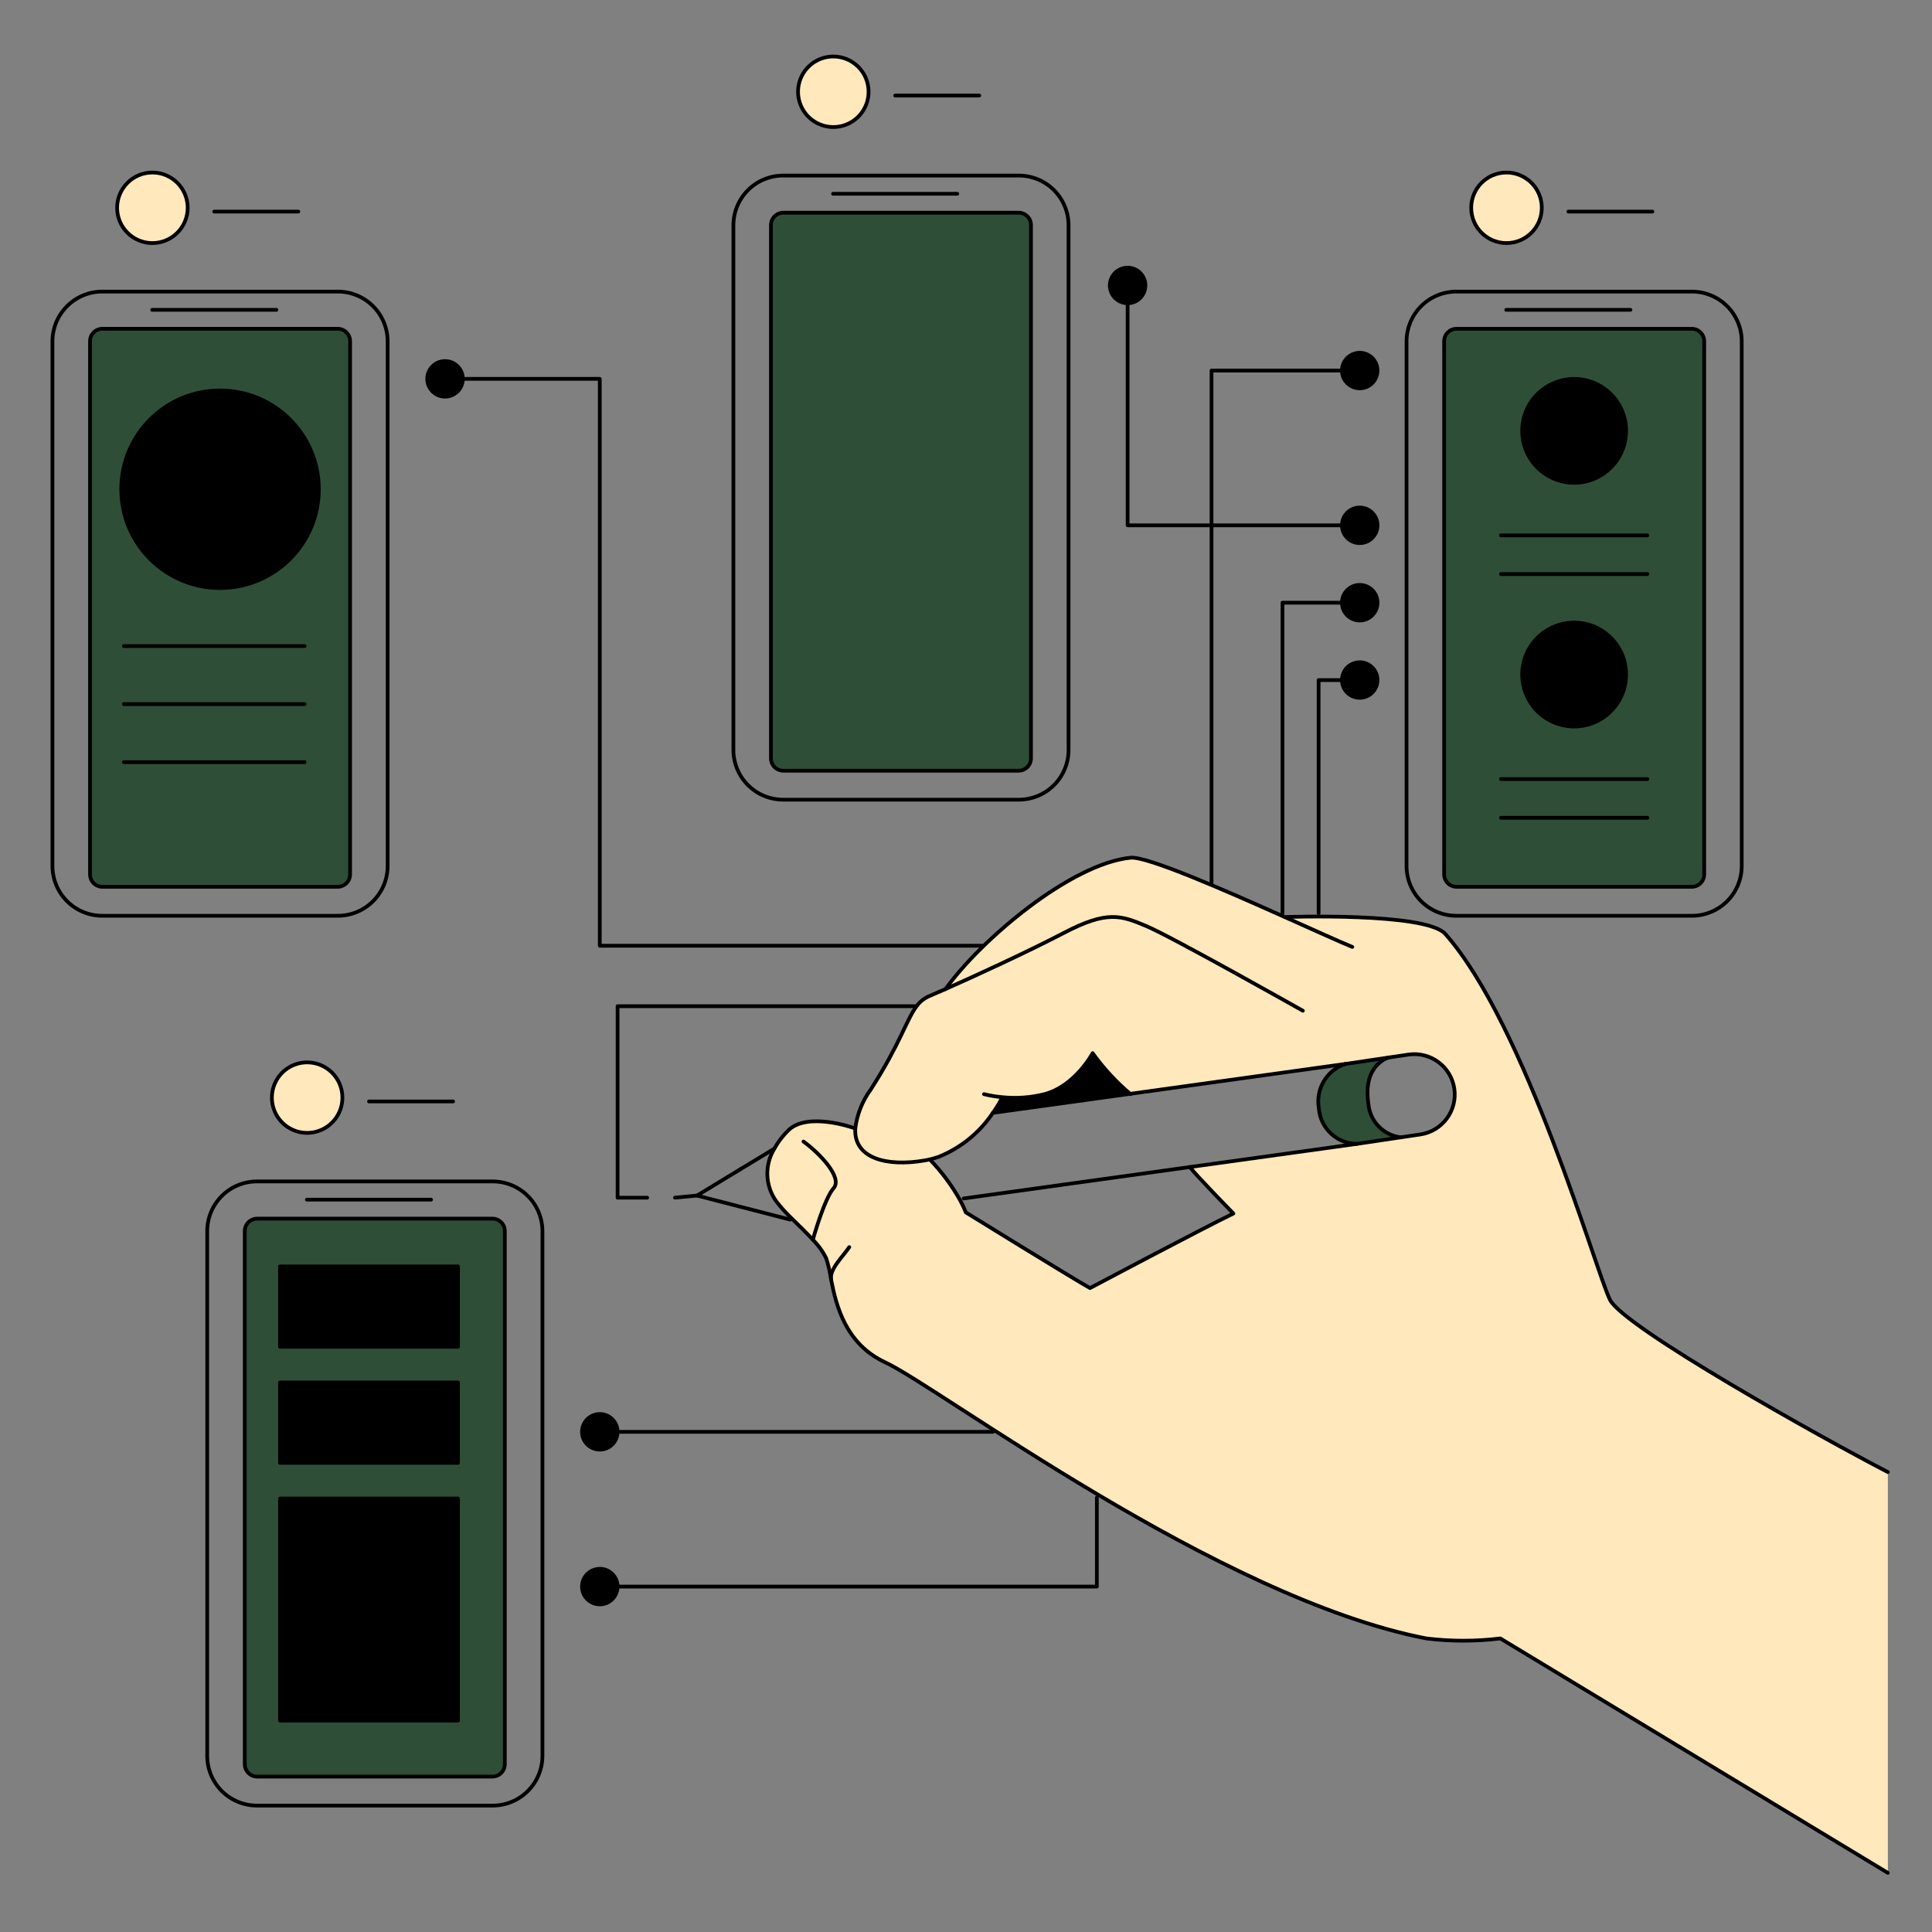 <svg width="357" height="357" viewBox="0 0 357 357" fill="none" xmlns="http://www.w3.org/2000/svg">
<rect x="0" y="0" width="357" height="357" fill="#808080" stroke="none"/>
<path d="M84.634 234.011H51.734V248.867H84.634V234.011Z" fill="black"/>
<path d="M84.634 255.456H51.734V270.313H84.634V255.456Z" fill="black"/>
<path d="M84.634 276.901H51.734V317.938H84.634V276.901Z" fill="black"/>
<path d="M290.873 70.007C292.772 70.007 294.627 70.57 296.207 71.625C297.785 72.68 299.015 74.179 299.743 75.933C300.469 77.687 300.659 79.617 300.289 81.479C299.918 83.341 299.004 85.052 297.662 86.395C296.319 87.737 294.607 88.651 292.746 89.022C290.884 89.392 288.954 89.202 287.2 88.475C285.445 87.749 283.946 86.519 282.891 84.94C281.836 83.361 281.273 81.505 281.273 79.607C281.273 77.061 282.286 74.62 284.087 72.82C285.886 71.019 288.328 70.008 290.873 70.007Z" fill="black"/>
<path d="M290.873 115.041C292.772 115.04 294.629 115.603 296.209 116.658C297.788 117.712 299.02 119.212 299.748 120.966C300.475 122.72 300.666 124.651 300.296 126.514C299.927 128.377 299.013 130.089 297.67 131.432C296.326 132.776 294.616 133.691 292.753 134.062C290.891 134.434 288.96 134.244 287.205 133.518C285.45 132.792 283.949 131.562 282.894 129.983C281.837 128.404 281.273 126.547 281.273 124.648C281.273 122.101 282.284 119.658 284.085 117.857C285.884 116.055 288.326 115.042 290.873 115.041Z" fill="black"/>
<path d="M40.661 108.661C50.743 108.661 58.917 100.488 58.917 90.406C58.917 80.324 50.743 72.15 40.661 72.15C30.579 72.15 22.406 80.324 22.406 90.406C22.406 100.488 30.579 108.661 40.661 108.661Z" fill="black"/>
<path d="M208.366 56.033C210.181 56.033 211.654 54.561 211.654 52.745C211.654 50.929 210.181 49.457 208.366 49.457C206.551 49.457 205.078 50.929 205.078 52.745C205.078 54.561 206.551 56.033 208.366 56.033Z" fill="black"/>
<path d="M82.235 73.296C84.051 73.296 85.523 71.824 85.523 70.008C85.523 68.192 84.051 66.72 82.235 66.72C80.419 66.72 78.947 68.192 78.947 70.008C78.947 71.824 80.419 73.296 82.235 73.296Z" fill="black"/>
<path d="M56.763 196.308C58.052 196.308 59.312 196.691 60.384 197.407C61.455 198.123 62.29 199.142 62.783 200.333C63.276 201.523 63.405 202.834 63.153 204.099C62.901 205.363 62.279 206.523 61.368 207.435C60.456 208.346 59.294 208.967 58.03 209.217C56.766 209.468 55.455 209.338 54.264 208.844C53.074 208.351 52.056 207.514 51.341 206.443C50.625 205.37 50.244 204.11 50.244 202.821C50.244 201.966 50.413 201.118 50.74 200.327C51.068 199.537 51.548 198.817 52.153 198.212C52.759 197.609 53.477 197.129 54.269 196.802C55.059 196.474 55.907 196.306 56.763 196.308Z" fill="#FFE8BB"/>
<path d="M278.374 44.916C281.975 44.916 284.893 41.998 284.893 38.398C284.893 34.798 281.975 31.879 278.374 31.879C274.774 31.879 271.855 34.798 271.855 38.398C271.855 41.998 274.774 44.916 278.374 44.916Z" fill="#FFE8BB"/>
<path d="M153.978 10.433C155.268 10.431 156.528 10.813 157.601 11.528C158.673 12.243 159.51 13.261 160.004 14.451C160.499 15.642 160.629 16.953 160.378 18.217C160.128 19.482 159.508 20.644 158.598 21.557C157.687 22.469 156.526 23.091 155.262 23.344C153.998 23.596 152.687 23.469 151.495 22.977C150.304 22.484 149.285 21.65 148.567 20.579C147.85 19.508 147.466 18.248 147.465 16.959C147.463 16.102 147.631 15.254 147.957 14.462C148.284 13.67 148.763 12.951 149.368 12.345C149.973 11.739 150.692 11.258 151.483 10.93C152.274 10.601 153.122 10.433 153.978 10.433Z" fill="#FFE8BB"/>
<path d="M28.161 44.916C31.762 44.916 34.68 41.998 34.68 38.398C34.68 34.798 31.762 31.879 28.161 31.879C24.561 31.879 21.643 34.798 21.643 38.398C21.643 41.998 24.561 44.916 28.161 44.916Z" fill="#FFE8BB"/>
<path d="M258.856 210.159L250.773 211.359C248.994 211.362 247.278 210.695 245.968 209.49C244.658 208.287 243.849 206.634 243.703 204.86C243.703 204.833 243.703 204.799 243.703 204.778C243.398 203.053 243.726 201.275 244.626 199.774C245.525 198.271 246.937 197.143 248.603 196.599L256.635 195.406C256.146 195.558 251.805 197.013 252.853 203.974C252.987 205.54 253.656 207.011 254.75 208.139C255.845 209.265 257.296 209.979 258.856 210.159Z" fill="#2F4E37"/>
<path d="M314.904 63.04V161.572C314.904 162.179 314.661 162.76 314.233 163.189C313.804 163.618 313.222 163.86 312.615 163.861H269.138C268.531 163.86 267.951 163.618 267.523 163.189C267.093 162.76 266.852 162.179 266.852 161.572V63.04C266.853 62.434 267.094 61.853 267.523 61.424C267.951 60.995 268.531 60.753 269.138 60.752H312.615C313.222 60.753 313.802 60.995 314.233 61.424C314.661 61.853 314.902 62.434 314.904 63.04ZM300.479 79.612C300.479 77.713 299.917 75.856 298.862 74.276C297.809 72.697 296.309 71.465 294.555 70.738C292.8 70.01 290.869 69.819 289.005 70.189C287.142 70.559 285.432 71.473 284.088 72.816C282.743 74.159 281.829 75.87 281.458 77.733C281.087 79.596 281.276 81.526 282.003 83.281C282.729 85.037 283.961 86.537 285.539 87.592C287.118 88.648 288.975 89.212 290.874 89.212C293.421 89.212 295.863 88.201 297.664 86.401C299.465 84.601 300.479 82.159 300.479 79.612ZM300.479 124.653C300.479 122.754 299.917 120.897 298.862 119.317C297.809 117.737 296.309 116.506 294.555 115.779C292.8 115.051 290.869 114.86 289.005 115.23C287.142 115.6 285.432 116.514 284.088 117.857C282.743 119.2 281.829 120.911 281.458 122.774C281.087 124.636 281.276 126.567 282.003 128.322C282.729 130.077 283.961 131.578 285.539 132.633C287.118 133.689 288.975 134.253 290.874 134.253C293.421 134.253 295.865 133.241 297.666 131.44C299.467 129.638 300.479 127.195 300.479 124.648V124.653Z" fill="#2F4E37"/>
<path d="M93.281 227.471V325.994C93.28 326.601 93.039 327.183 92.611 327.611C92.182 328.04 91.6 328.281 90.994 328.282H47.517C46.91 328.281 46.329 328.04 45.9 327.611C45.471 327.183 45.229 326.601 45.228 325.994V227.471C45.228 226.864 45.47 226.282 45.899 225.852C46.328 225.424 46.91 225.183 47.517 225.183H90.994C91.294 225.183 91.592 225.242 91.87 225.358C92.147 225.472 92.399 225.64 92.612 225.854C92.824 226.066 92.992 226.318 93.107 226.595C93.222 226.873 93.281 227.171 93.281 227.471ZM84.632 317.938V276.901H51.735V317.938H84.632ZM84.632 270.315V255.456H51.735V270.315H84.632ZM84.632 248.868V234.015H51.735V248.871L84.632 248.868Z" fill="#2F4E37"/>
<path d="M190.509 41.591V140.123C190.509 140.731 190.27 141.314 189.84 141.744C189.411 142.175 188.829 142.417 188.221 142.419H144.744C144.136 142.417 143.554 142.174 143.126 141.744C142.697 141.313 142.456 140.731 142.457 140.123V41.591C142.458 40.985 142.699 40.403 143.127 39.974C143.556 39.545 144.137 39.304 144.744 39.303H188.221C188.828 39.303 189.409 39.545 189.838 39.974C190.268 40.403 190.509 40.984 190.509 41.591Z" fill="#2F4E37"/>
<path d="M64.691 63.04V161.572C64.691 161.873 64.631 162.172 64.516 162.45C64.4 162.728 64.231 162.981 64.018 163.194C63.805 163.407 63.552 163.576 63.273 163.691C62.995 163.806 62.696 163.865 62.395 163.864H18.921C18.621 163.864 18.323 163.805 18.046 163.69C17.768 163.575 17.516 163.406 17.304 163.194C17.091 162.981 16.923 162.729 16.808 162.451C16.694 162.174 16.634 161.876 16.635 161.576V63.044C16.634 62.743 16.693 62.445 16.807 62.167C16.922 61.889 17.09 61.636 17.303 61.423C17.515 61.211 17.767 61.042 18.045 60.926C18.323 60.811 18.621 60.752 18.921 60.752H62.395C63.003 60.751 63.586 60.992 64.016 61.421C64.447 61.85 64.689 62.432 64.691 63.04ZM58.916 90.406C58.916 86.796 57.846 83.266 55.84 80.264C53.835 77.261 50.984 74.921 47.648 73.539C44.312 72.157 40.642 71.795 37.1 72.5C33.559 73.204 30.306 74.942 27.753 77.495C25.2 80.048 23.461 83.301 22.757 86.842C22.052 90.383 22.413 94.054 23.795 97.39C25.177 100.726 27.517 103.577 30.519 105.583C33.521 107.589 37.05 108.66 40.661 108.66C45.502 108.66 50.145 106.736 53.569 103.313C56.992 99.89 58.916 95.247 58.916 90.406Z" fill="#2F4E37"/>
<path d="M251.255 65.184C251.906 65.183 252.544 65.375 253.086 65.736C253.627 66.097 254.05 66.611 254.3 67.213C254.55 67.815 254.616 68.477 254.489 69.116C254.363 69.755 254.048 70.342 253.588 70.803C253.127 71.263 252.54 71.577 251.901 71.704C251.262 71.83 250.6 71.765 249.998 71.515C249.397 71.265 248.883 70.843 248.52 70.3C248.16 69.758 247.967 69.121 247.969 68.47C247.969 67.598 248.315 66.763 248.931 66.147C249.548 65.53 250.384 65.184 251.255 65.184Z" fill="black"/>
<path d="M251.257 100.357C253.072 100.357 254.545 98.885 254.545 97.069C254.545 95.253 253.072 93.781 251.257 93.781C249.441 93.781 247.969 95.253 247.969 97.069C247.969 98.885 249.441 100.357 251.257 100.357Z" fill="black"/>
<path d="M251.257 114.657C253.072 114.657 254.545 113.185 254.545 111.369C254.545 109.553 253.072 108.081 251.257 108.081C249.441 108.081 247.969 109.553 247.969 111.369C247.969 113.185 249.441 114.657 251.257 114.657Z" fill="black"/>
<path d="M251.255 122.374C251.906 122.373 252.544 122.565 253.085 122.926C253.627 123.287 254.05 123.801 254.3 124.402C254.55 125.003 254.616 125.665 254.489 126.304C254.363 126.943 254.05 127.53 253.59 127.991C253.131 128.451 252.544 128.766 251.905 128.893C251.267 129.021 250.605 128.956 250.004 128.708C249.402 128.459 248.886 128.037 248.524 127.496C248.163 126.955 247.969 126.319 247.969 125.667C247.969 125.235 248.053 124.807 248.217 124.408C248.383 124.009 248.624 123.645 248.929 123.34C249.234 123.034 249.597 122.791 249.997 122.625C250.395 122.46 250.823 122.374 251.255 122.374Z" fill="black"/>
<path d="M110.829 261.286C111.48 261.286 112.117 261.477 112.658 261.839C113.2 262.2 113.622 262.714 113.872 263.314C114.122 263.915 114.188 264.578 114.062 265.217C113.935 265.856 113.622 266.441 113.163 266.902C112.703 267.364 112.117 267.678 111.478 267.805C110.84 267.933 110.178 267.869 109.576 267.619C108.975 267.371 108.46 266.95 108.098 266.409C107.735 265.868 107.542 265.233 107.541 264.581C107.54 263.708 107.887 262.871 108.503 262.254C109.12 261.636 109.956 261.288 110.829 261.286Z" fill="black"/>
<path d="M110.829 289.885C111.479 289.885 112.115 290.078 112.656 290.44C113.197 290.8 113.618 291.315 113.867 291.914C114.116 292.516 114.181 293.176 114.054 293.815C113.927 294.453 113.613 295.038 113.153 295.499C112.693 295.957 112.107 296.271 111.469 296.398C110.831 296.525 110.17 296.459 109.569 296.211C108.969 295.961 108.455 295.54 108.094 294.999C107.733 294.458 107.541 293.821 107.541 293.171C107.542 292.3 107.889 291.465 108.506 290.849C109.122 290.233 109.958 289.887 110.829 289.885Z" fill="black"/>
<path d="M185.169 202.738C187.791 203.011 190.44 202.824 192.996 202.181C198.681 200.671 201.9 194.607 201.9 194.607C203.892 197.388 206.221 199.911 208.833 202.119L183.459 205.633C184.093 204.746 184.662 203.816 185.162 202.849L185.169 202.738Z" fill="black"/>
<path d="M174.716 182.76C181.208 173.686 197.808 159.615 208.911 158.485C211.908 158.176 226.225 164.447 237.405 169.45C237.405 169.45 263.466 168.518 267.052 172.565C281.923 189.302 294.953 235.088 297.497 240.173C300.04 245.259 336.694 265.725 348.842 272.01V346.063L277.242 302.745C272.7 303.301 268.107 303.301 263.564 302.745C225.104 295.276 173.566 256.354 163.586 251.729C156.255 248.338 154.511 241.242 153.59 236.48C153.392 235.134 153.088 233.808 152.68 232.51C152.051 231.236 151.215 230.074 150.206 229.072C148.999 227.748 147.553 226.377 146.264 225.102C145.247 224.133 144.304 223.087 143.446 221.973C142.436 220.567 141.864 218.896 141.801 217.166C141.737 215.437 142.185 213.727 143.089 212.25C143.769 211.019 144.623 209.891 145.625 208.902C149.174 205.346 157.692 208.384 158.037 208.502C158.369 205.908 159.352 203.441 160.893 201.328C166.289 192.955 167.508 188.394 169.369 185.925C169.972 185.093 170.792 184.445 171.74 184.051C172.433 183.753 173.468 183.305 174.716 182.76ZM185.17 202.738V202.856C184.67 203.823 184.101 204.753 183.467 205.641C181.018 209.303 177.518 212.138 173.427 213.771C172.911 213.95 172.366 214.109 171.82 214.248C174.011 216.515 175.899 219.055 177.436 221.807C177.836 222.527 178.186 223.273 178.484 224.04C178.484 224.04 198.249 236.257 201.432 238.022C201.432 238.022 221.732 227.252 227.921 224.246C227.921 224.246 221.292 217.452 219.858 215.653L250.787 211.36L258.869 210.16L262.48 209.625C264.431 209.33 266.186 208.273 267.361 206.688C268.535 205.101 269.033 203.117 268.746 201.164C268.458 199.211 267.409 197.453 265.829 196.273C264.248 195.091 262.263 194.586 260.31 194.865L256.692 195.4C256.677 195.398 256.665 195.398 256.651 195.4L248.618 196.592L208.855 202.112C206.244 199.904 203.915 197.381 201.923 194.6C201.923 194.6 198.71 200.669 193.019 202.174C190.456 202.822 187.8 203.011 185.17 202.738Z" fill="#FFE8BB"/>
<path d="M348.842 272.015C336.693 265.73 300.038 245.256 297.496 240.177C294.955 235.099 281.922 189.305 267.052 172.569C263.467 168.522 237.406 169.454 237.406 169.454" stroke="black" stroke-width="0.689" stroke-linecap="round" stroke-linejoin="round"/>
<path d="M158.031 208.513C157.686 208.396 149.168 205.357 145.62 208.913C144.617 209.902 143.763 211.028 143.083 212.262C142.179 213.738 141.731 215.448 141.795 217.178C141.859 218.907 142.431 220.578 143.44 221.985C144.298 223.099 145.241 224.145 146.259 225.114C147.547 226.388 148.993 227.759 150.2 229.084C151.209 230.085 152.045 231.247 152.674 232.522C153.082 233.819 153.387 235.146 153.584 236.491C154.507 241.252 156.251 248.344 163.58 251.741C173.56 256.366 225.098 295.295 263.558 302.756C268.101 303.313 272.694 303.313 277.237 302.756L348.836 346.074" stroke="black" stroke-width="0.689" stroke-linecap="round" stroke-linejoin="round"/>
<path d="M171.791 214.24H171.805C173.997 216.507 175.884 219.047 177.421 221.8C177.821 222.519 178.171 223.265 178.469 224.033C178.469 224.033 198.234 236.249 201.417 238.015C201.417 238.015 221.718 227.244 227.906 224.238C227.906 224.238 221.277 217.444 219.843 215.645L219.824 215.631" stroke="black" stroke-width="0.689" stroke-linecap="round" stroke-linejoin="round"/>
<path d="M150.204 229.078C150.204 229.078 152.299 221.524 154.041 219.546C155.784 217.568 151.319 212.986 148.467 210.94" stroke="black" stroke-width="0.689" stroke-linecap="round" stroke-linejoin="round"/>
<path d="M156.928 230.444C155.857 232.092 153.18 234.566 153.587 236.481" stroke="black" stroke-width="0.689" stroke-linecap="round" stroke-linejoin="round"/>
<path d="M208.91 202.181C208.91 202.181 208.881 202.16 208.833 202.119C206.222 199.911 203.892 197.388 201.9 194.607C201.9 194.607 198.687 200.676 192.997 202.181C190.441 202.824 187.792 203.011 185.169 202.738C184.043 202.64 182.924 202.454 181.826 202.181" stroke="black" stroke-width="0.689" stroke-linecap="round" stroke-linejoin="round"/>
<path d="M185.165 202.856C184.663 203.824 184.095 204.753 183.462 205.641C181.013 209.302 177.512 212.136 173.421 213.771C172.905 213.95 172.361 214.109 171.815 214.248C171.511 214.316 171.208 214.378 170.892 214.426C163.848 215.646 157.715 214.048 158.04 208.5C158.372 205.907 159.355 203.44 160.896 201.326C166.292 192.953 167.511 188.39 169.373 185.924C169.975 185.092 170.795 184.444 171.743 184.049C172.457 183.746 173.485 183.298 174.733 182.753C180.225 180.315 190.025 175.815 196.551 172.4C204.551 168.216 207.095 169.127 211.829 171.126C216.563 173.125 240.746 186.768 240.746 186.768" stroke="black" stroke-width="0.689" stroke-linecap="round" stroke-linejoin="round"/>
<path d="M249.885 174.974C247.604 174.051 242.882 171.9 237.404 169.455C226.227 164.457 211.907 158.181 208.91 158.489C197.808 159.614 181.207 173.685 174.715 182.765" stroke="black" stroke-width="0.689" stroke-linecap="round" stroke-linejoin="round"/>
<path d="M183.459 205.64L208.833 202.118L248.595 196.599" stroke="black" stroke-width="0.689" stroke-linecap="round" stroke-linejoin="round"/>
<path d="M250.773 211.359L219.845 215.652L178.07 221.455" stroke="black" stroke-width="0.689" stroke-linecap="round" stroke-linejoin="round"/>
<path d="M136.827 216.045L128.791 220.918L135.201 222.571L136.64 222.944L146.006 225.363" stroke="black" stroke-width="0.689" stroke-linecap="round" stroke-linejoin="round"/>
<path d="M143.07 212.255L136.828 216.044" stroke="black" stroke-width="0.689" stroke-linecap="round" stroke-linejoin="round"/>
<path d="M258.856 210.159L250.773 211.359C248.994 211.362 247.278 210.695 245.968 209.49C244.658 208.287 243.849 206.634 243.703 204.86C243.703 204.833 243.703 204.799 243.703 204.778C243.398 203.053 243.726 201.275 244.626 199.774C245.525 198.271 246.937 197.143 248.603 196.599L256.635 195.406" stroke="black" stroke-width="0.689" stroke-linecap="round" stroke-linejoin="round"/>
<path d="M258.855 210.16L262.466 209.624C264.417 209.33 266.172 208.273 267.346 206.688C268.521 205.101 269.019 203.116 268.732 201.163C268.444 199.21 267.395 197.452 265.815 196.272C264.233 195.091 262.248 194.585 260.296 194.864L256.677 195.399C256.663 195.398 256.651 195.398 256.636 195.399C256.147 195.551 251.806 197.006 252.854 203.967C252.986 205.535 253.655 207.005 254.75 208.135C255.842 209.263 257.293 209.979 258.855 210.16Z" stroke="black" stroke-width="0.689" stroke-linecap="round" stroke-linejoin="round"/>
<path d="M128.792 220.918L124.721 221.311" stroke="black" stroke-width="0.689" stroke-linecap="round" stroke-linejoin="round"/>
<path d="M62.429 169.22H18.891C16.451 169.219 14.112 168.25 12.386 166.524C10.661 164.799 9.692 162.459 9.691 160.02V63.082C9.692 60.642 10.662 58.303 12.387 56.577C14.112 54.852 16.452 53.883 18.891 53.882H62.429C64.869 53.882 67.209 54.852 68.934 56.577C70.659 58.302 71.629 60.642 71.629 63.082V160.02C71.629 162.459 70.659 164.799 68.934 166.524C67.209 168.25 64.869 169.219 62.429 169.22Z" stroke="black" stroke-width="0.689" stroke-linecap="round" stroke-linejoin="round"/>
<path d="M62.395 163.864H18.921C18.621 163.864 18.323 163.805 18.046 163.69C17.768 163.575 17.516 163.406 17.304 163.194C17.091 162.981 16.923 162.729 16.808 162.451C16.694 162.174 16.634 161.876 16.635 161.576V63.044C16.634 62.743 16.693 62.445 16.807 62.167C16.922 61.889 17.09 61.636 17.303 61.423C17.515 61.211 17.767 61.042 18.045 60.926C18.323 60.811 18.621 60.752 18.921 60.752H62.395C63.003 60.751 63.586 60.992 64.016 61.421C64.447 61.85 64.689 62.432 64.691 63.04V161.572C64.691 161.873 64.631 162.172 64.516 162.45C64.4 162.728 64.231 162.981 64.018 163.194C63.805 163.407 63.552 163.576 63.273 163.691C62.995 163.806 62.696 163.865 62.395 163.864Z" stroke="black" stroke-width="0.689" stroke-linecap="round" stroke-linejoin="round"/>
<path d="M28.113 57.252H51.067" stroke="black" stroke-width="0.689" stroke-linecap="round" stroke-linejoin="round"/>
<path d="M55.124 39.1H39.586" stroke="black" stroke-width="0.689" stroke-linecap="round" stroke-linejoin="round"/>
<path d="M28.161 44.916C31.762 44.916 34.68 41.998 34.68 38.398C34.68 34.798 31.762 31.879 28.161 31.879C24.561 31.879 21.643 34.798 21.643 38.398C21.643 41.998 24.561 44.916 28.161 44.916Z" stroke="black" stroke-width="0.689" stroke-linecap="round" stroke-linejoin="round"/>
<path d="M91.034 333.644H47.489C46.281 333.644 45.084 333.407 43.968 332.945C42.852 332.482 41.837 331.804 40.983 330.951C40.129 330.096 39.451 329.082 38.989 327.965C38.527 326.849 38.289 325.653 38.289 324.445V227.505C38.289 226.296 38.527 225.1 38.989 223.985C39.451 222.867 40.129 221.853 40.983 221C41.838 220.145 42.852 219.469 43.968 219.006C45.085 218.544 46.281 218.307 47.489 218.307H91.034C93.474 218.307 95.813 219.276 97.538 221C99.263 222.726 100.233 225.065 100.234 227.505V324.445C100.233 326.885 99.263 329.223 97.538 330.949C95.813 332.673 93.474 333.643 91.034 333.644Z" stroke="black" stroke-width="0.689" stroke-linecap="round" stroke-linejoin="round"/>
<path d="M90.994 328.282H47.517C46.91 328.281 46.329 328.04 45.9 327.611C45.471 327.183 45.229 326.601 45.228 325.994V227.471C45.228 226.864 45.47 226.282 45.899 225.852C46.328 225.424 46.91 225.183 47.517 225.183H90.994C91.294 225.183 91.592 225.242 91.87 225.358C92.147 225.472 92.399 225.64 92.612 225.854C92.824 226.066 92.992 226.318 93.107 226.595C93.222 226.873 93.281 227.171 93.281 227.471V325.994C93.28 326.601 93.039 327.183 92.611 327.611C92.182 328.04 91.6 328.281 90.994 328.282Z" stroke="black" stroke-width="0.689" stroke-linecap="round" stroke-linejoin="round"/>
<path d="M56.703 221.674H79.658" stroke="black" stroke-width="0.689" stroke-linecap="round" stroke-linejoin="round"/>
<path d="M83.724 203.53H68.184" stroke="black" stroke-width="0.689" stroke-linecap="round" stroke-linejoin="round"/>
<path d="M63.271 202.821C63.271 204.11 62.889 205.37 62.173 206.441C61.458 207.514 60.44 208.349 59.249 208.842C58.059 209.335 56.748 209.465 55.484 209.213C54.22 208.961 53.059 208.34 52.148 207.43C51.237 206.518 50.616 205.356 50.365 204.092C50.114 202.828 50.243 201.518 50.737 200.327C51.231 199.137 52.066 198.119 53.138 197.404C54.21 196.688 55.47 196.308 56.759 196.308C58.486 196.308 60.142 196.995 61.364 198.216C62.585 199.437 63.271 201.093 63.271 202.821Z" stroke="black" stroke-width="0.689" stroke-linecap="round" stroke-linejoin="round"/>
<path d="M188.25 147.767H144.712C143.504 147.767 142.308 147.529 141.192 147.067C140.077 146.604 139.063 145.927 138.209 145.072C137.355 144.218 136.678 143.203 136.217 142.087C135.755 140.971 135.518 139.775 135.52 138.567V41.641C135.519 40.433 135.756 39.237 136.217 38.121C136.679 37.005 137.356 35.991 138.21 35.136C139.063 34.282 140.077 33.604 141.193 33.142C142.309 32.679 143.505 32.441 144.712 32.441H188.25C189.459 32.44 190.655 32.678 191.772 33.14C192.888 33.602 193.904 34.279 194.759 35.134C195.612 35.988 196.29 37.003 196.752 38.12C197.215 39.236 197.45 40.433 197.45 41.641V138.567C197.452 139.775 197.215 140.972 196.752 142.089C196.29 143.205 195.614 144.22 194.759 145.075C193.904 145.929 192.89 146.607 191.772 147.069C190.655 147.531 189.459 147.768 188.25 147.767Z" stroke="black" stroke-width="0.689" stroke-linecap="round" stroke-linejoin="round"/>
<path d="M188.221 142.413H144.744C144.137 142.411 143.556 142.169 143.128 141.74C142.699 141.311 142.458 140.73 142.457 140.123V41.591C142.458 40.985 142.699 40.403 143.127 39.974C143.556 39.545 144.137 39.304 144.744 39.303H188.221C188.828 39.303 189.409 39.545 189.838 39.974C190.268 40.403 190.509 40.984 190.509 41.591V140.123C190.509 140.73 190.266 141.312 189.838 141.741C189.409 142.17 188.828 142.412 188.221 142.413Z" stroke="black" stroke-width="0.689" stroke-linecap="round" stroke-linejoin="round"/>
<path d="M153.934 35.807H176.887" stroke="black" stroke-width="0.689" stroke-linecap="round" stroke-linejoin="round"/>
<path d="M180.952 17.654H165.412" stroke="black" stroke-width="0.689" stroke-linecap="round" stroke-linejoin="round"/>
<path d="M160.499 16.958C160.499 18.247 160.116 19.507 159.4 20.578C158.684 21.65 157.666 22.485 156.475 22.978C155.284 23.471 153.974 23.6 152.71 23.348C151.446 23.097 150.285 22.476 149.374 21.565C148.462 20.653 147.842 19.492 147.59 18.228C147.339 16.964 147.468 15.654 147.961 14.463C148.454 13.273 149.289 12.255 150.36 11.539C151.432 10.822 152.691 10.44 153.98 10.44C154.836 10.439 155.684 10.608 156.475 10.935C157.266 11.263 157.985 11.743 158.59 12.348C159.196 12.954 159.676 13.672 160.003 14.463C160.331 15.254 160.499 16.102 160.499 16.958Z" stroke="black" stroke-width="0.689" stroke-linecap="round" stroke-linejoin="round"/>
<path d="M312.64 169.22H269.102C266.662 169.219 264.322 168.25 262.598 166.524C260.872 164.799 259.902 162.459 259.902 160.02V63.082C259.904 60.642 260.873 58.303 262.598 56.577C264.324 54.852 266.662 53.883 269.102 53.882H312.64C313.849 53.882 315.045 54.119 316.162 54.582C317.278 55.044 318.291 55.721 319.147 56.576C320 57.43 320.678 58.444 321.14 59.561C321.603 60.677 321.84 61.873 321.84 63.082V160.02C321.84 161.228 321.603 162.424 321.14 163.541C320.678 164.657 320.002 165.672 319.147 166.526C318.291 167.38 317.278 168.058 316.162 168.52C315.045 168.982 313.849 169.22 312.64 169.22Z" stroke="black" stroke-width="0.689" stroke-linecap="round" stroke-linejoin="round"/>
<path d="M312.615 163.864H269.138C268.531 163.863 267.951 163.621 267.523 163.192C267.093 162.763 266.852 162.182 266.852 161.575V63.043C266.853 62.437 267.094 61.856 267.523 61.427C267.951 60.998 268.531 60.756 269.138 60.755H312.615C313.222 60.756 313.802 60.998 314.233 61.427C314.661 61.855 314.902 62.437 314.904 63.043V161.575C314.904 162.182 314.661 162.763 314.233 163.192C313.804 163.621 313.222 163.863 312.615 163.864Z" stroke="black" stroke-width="0.689" stroke-linecap="round" stroke-linejoin="round"/>
<path d="M278.326 57.252H301.28" stroke="black" stroke-width="0.689" stroke-linecap="round" stroke-linejoin="round"/>
<path d="M305.337 39.1H289.797" stroke="black" stroke-width="0.689" stroke-linecap="round" stroke-linejoin="round"/>
<path d="M278.374 44.916C281.975 44.916 284.893 41.998 284.893 38.398C284.893 34.798 281.975 31.879 278.374 31.879C274.774 31.879 271.855 34.798 271.855 38.398C271.855 41.998 274.774 44.916 278.374 44.916Z" stroke="black" stroke-width="0.689" stroke-linecap="round" stroke-linejoin="round"/>
<path d="M114.122 264.581C114.121 265.233 113.928 265.868 113.566 266.409C113.204 266.95 112.69 267.371 112.088 267.619C111.487 267.867 110.825 267.933 110.187 267.805C109.549 267.678 108.963 267.364 108.503 266.905C108.042 266.445 107.729 265.858 107.602 265.22C107.475 264.581 107.54 263.919 107.79 263.319C108.039 262.718 108.46 262.204 109.001 261.841C109.542 261.479 110.178 261.286 110.829 261.286C111.262 261.286 111.69 261.372 112.09 261.536C112.49 261.702 112.853 261.945 113.159 262.25C113.465 262.557 113.707 262.919 113.872 263.319C114.038 263.719 114.123 264.149 114.122 264.581Z" stroke="black" stroke-width="0.689" stroke-linecap="round" stroke-linejoin="round"/>
<path d="M114.122 293.171C114.123 293.822 113.931 294.46 113.57 295.001C113.209 295.543 112.696 295.966 112.094 296.216C111.493 296.466 110.831 296.532 110.192 296.405C109.554 296.279 108.967 295.966 108.506 295.506C108.045 295.047 107.731 294.46 107.603 293.822C107.475 293.183 107.54 292.521 107.789 291.92C108.037 291.318 108.459 290.802 109 290.442C109.541 290.079 110.178 289.885 110.829 289.885C111.261 289.885 111.689 289.969 112.088 290.133C112.488 290.299 112.851 290.54 113.157 290.845C113.462 291.15 113.705 291.513 113.871 291.913C114.036 292.311 114.122 292.739 114.122 293.171Z" stroke="black" stroke-width="0.689" stroke-linecap="round" stroke-linejoin="round"/>
<path d="M114.467 293.171H202.681V276.729" stroke="black" stroke-width="0.689" stroke-linecap="round" stroke-linejoin="round"/>
<path d="M82.235 73.296C84.051 73.296 85.523 71.824 85.523 70.008C85.523 68.192 84.051 66.72 82.235 66.72C80.419 66.72 78.947 68.192 78.947 70.008C78.947 71.824 80.419 73.296 82.235 73.296Z" stroke="black" stroke-width="0.689" stroke-linecap="round" stroke-linejoin="round"/>
<path d="M85.523 70.007H110.829V174.752H181.546" stroke="black" stroke-width="0.689" stroke-linecap="round" stroke-linejoin="round"/>
<path d="M119.585 221.31H114.121V185.93H169.354H169.361" stroke="black" stroke-width="0.689" stroke-linecap="round" stroke-linejoin="round"/>
<path d="M254.541 68.47C254.541 69.12 254.348 69.756 253.988 70.297C253.627 70.838 253.113 71.26 252.513 71.509C251.912 71.758 251.251 71.823 250.612 71.697C249.975 71.57 249.39 71.257 248.929 70.797C248.469 70.337 248.156 69.751 248.028 69.114C247.901 68.476 247.967 67.814 248.215 67.214C248.465 66.613 248.886 66.099 249.427 65.738C249.966 65.376 250.603 65.184 251.253 65.184C252.124 65.184 252.961 65.53 253.577 66.146C254.193 66.763 254.539 67.598 254.541 68.47Z" stroke="black" stroke-width="0.689" stroke-linecap="round" stroke-linejoin="round"/>
<path d="M208.366 56.033C210.181 56.033 211.654 54.561 211.654 52.745C211.654 50.929 210.181 49.457 208.366 49.457C206.551 49.457 205.078 50.929 205.078 52.745C205.078 54.561 206.551 56.033 208.366 56.033Z" stroke="black" stroke-width="0.689" stroke-linecap="round" stroke-linejoin="round"/>
<path d="M251.257 100.357C253.072 100.357 254.545 98.885 254.545 97.069C254.545 95.253 253.072 93.781 251.257 93.781C249.441 93.781 247.969 95.253 247.969 97.069C247.969 98.885 249.441 100.357 251.257 100.357Z" stroke="black" stroke-width="0.689" stroke-linecap="round" stroke-linejoin="round"/>
<path d="M251.257 114.657C253.072 114.657 254.545 113.185 254.545 111.369C254.545 109.553 253.072 108.081 251.257 108.081C249.441 108.081 247.969 109.553 247.969 111.369C247.969 113.185 249.441 114.657 251.257 114.657Z" stroke="black" stroke-width="0.689" stroke-linecap="round" stroke-linejoin="round"/>
<path d="M254.541 125.664C254.539 126.314 254.347 126.95 253.984 127.49C253.622 128.03 253.108 128.45 252.508 128.698C251.906 128.946 251.246 129.011 250.609 128.883C249.972 128.756 249.386 128.442 248.925 127.982C248.467 127.522 248.154 126.936 248.028 126.298C247.901 125.661 247.967 125 248.217 124.4C248.465 123.799 248.886 123.286 249.427 122.925C249.968 122.564 250.603 122.371 251.253 122.371C251.685 122.371 252.114 122.456 252.513 122.622C252.911 122.787 253.274 123.03 253.581 123.336C253.886 123.642 254.127 124.005 254.293 124.404C254.457 124.804 254.541 125.232 254.541 125.664Z" stroke="black" stroke-width="0.689" stroke-linecap="round" stroke-linejoin="round"/>
<path d="M208.365 56.032V97.069H223.87H247.969" stroke="black" stroke-width="0.689" stroke-linecap="round" stroke-linejoin="round"/>
<path d="M247.969 111.369H236.984V168.737" stroke="black" stroke-width="0.689" stroke-linecap="round" stroke-linejoin="round"/>
<path d="M247.971 125.667H243.656V168.737" stroke="black" stroke-width="0.689" stroke-linecap="round" stroke-linejoin="round"/>
<path d="M247.968 68.471H223.869V97.07V163.142" stroke="black" stroke-width="0.689" stroke-linecap="round" stroke-linejoin="round"/>
<path d="M40.661 108.661C50.743 108.661 58.917 100.488 58.917 90.406C58.917 80.324 50.743 72.15 40.661 72.15C30.579 72.15 22.406 80.324 22.406 90.406C22.406 100.488 30.579 108.661 40.661 108.661Z" stroke="black" stroke-width="0.689" stroke-linecap="round" stroke-linejoin="round"/>
<path d="M22.887 119.382H56.289" stroke="black" stroke-width="0.689" stroke-linecap="round" stroke-linejoin="round"/>
<path d="M22.887 130.106H56.289" stroke="black" stroke-width="0.689" stroke-linecap="round" stroke-linejoin="round"/>
<path d="M22.887 140.828H56.289" stroke="black" stroke-width="0.689" stroke-linecap="round" stroke-linejoin="round"/>
<path d="M84.634 234.011H51.734V248.867H84.634V234.011Z" stroke="black" stroke-width="0.689" stroke-linecap="round" stroke-linejoin="round"/>
<path d="M84.634 255.456H51.734V270.313H84.634V255.456Z" stroke="black" stroke-width="0.689" stroke-linecap="round" stroke-linejoin="round"/>
<path d="M84.634 276.901H51.734V317.938H84.634V276.901Z" stroke="black" stroke-width="0.689" stroke-linecap="round" stroke-linejoin="round"/>
<path d="M300.478 79.612C300.478 81.512 299.915 83.369 298.861 84.949C297.806 86.528 296.306 87.76 294.552 88.487C292.797 89.215 290.867 89.406 289.004 89.035C287.14 88.665 285.428 87.751 284.086 86.409C282.742 85.066 281.826 83.355 281.457 81.492C281.086 79.629 281.275 77.698 282.001 75.943C282.728 74.188 283.958 72.688 285.537 71.632C287.117 70.577 288.973 70.013 290.873 70.013C293.42 70.012 295.862 71.023 297.663 72.823C299.464 74.624 300.476 77.066 300.478 79.612Z" stroke="black" stroke-width="0.689" stroke-linecap="round" stroke-linejoin="round"/>
<path d="M277.346 98.929H304.408" stroke="black" stroke-width="0.689" stroke-linecap="round" stroke-linejoin="round"/>
<path d="M277.346 106.076H304.408" stroke="black" stroke-width="0.689" stroke-linecap="round" stroke-linejoin="round"/>
<path d="M300.478 124.648C300.478 126.547 299.914 128.403 298.858 129.982C297.803 131.561 296.303 132.791 294.549 133.518C292.794 134.244 290.862 134.434 289.001 134.063C287.137 133.692 285.427 132.777 284.083 131.434C282.741 130.091 281.827 128.38 281.456 126.518C281.086 124.655 281.275 122.724 282.002 120.97C282.728 119.215 283.96 117.715 285.538 116.66C287.118 115.605 288.974 115.041 290.873 115.041C292.135 115.041 293.385 115.289 294.55 115.772C295.716 116.255 296.774 116.962 297.667 117.854C298.558 118.747 299.266 119.806 299.748 120.971C300.23 122.137 300.478 123.386 300.478 124.648Z" stroke="black" stroke-width="0.689" stroke-linecap="round" stroke-linejoin="round"/>
<path d="M277.346 143.963H304.408" stroke="black" stroke-width="0.689" stroke-linecap="round" stroke-linejoin="round"/>
<path d="M277.346 151.117H304.408" stroke="black" stroke-width="0.689" stroke-linecap="round" stroke-linejoin="round"/>
<path d="M114.121 264.581H183.459" stroke="black" stroke-width="0.689" stroke-linecap="round" stroke-linejoin="round"/>
</svg>
